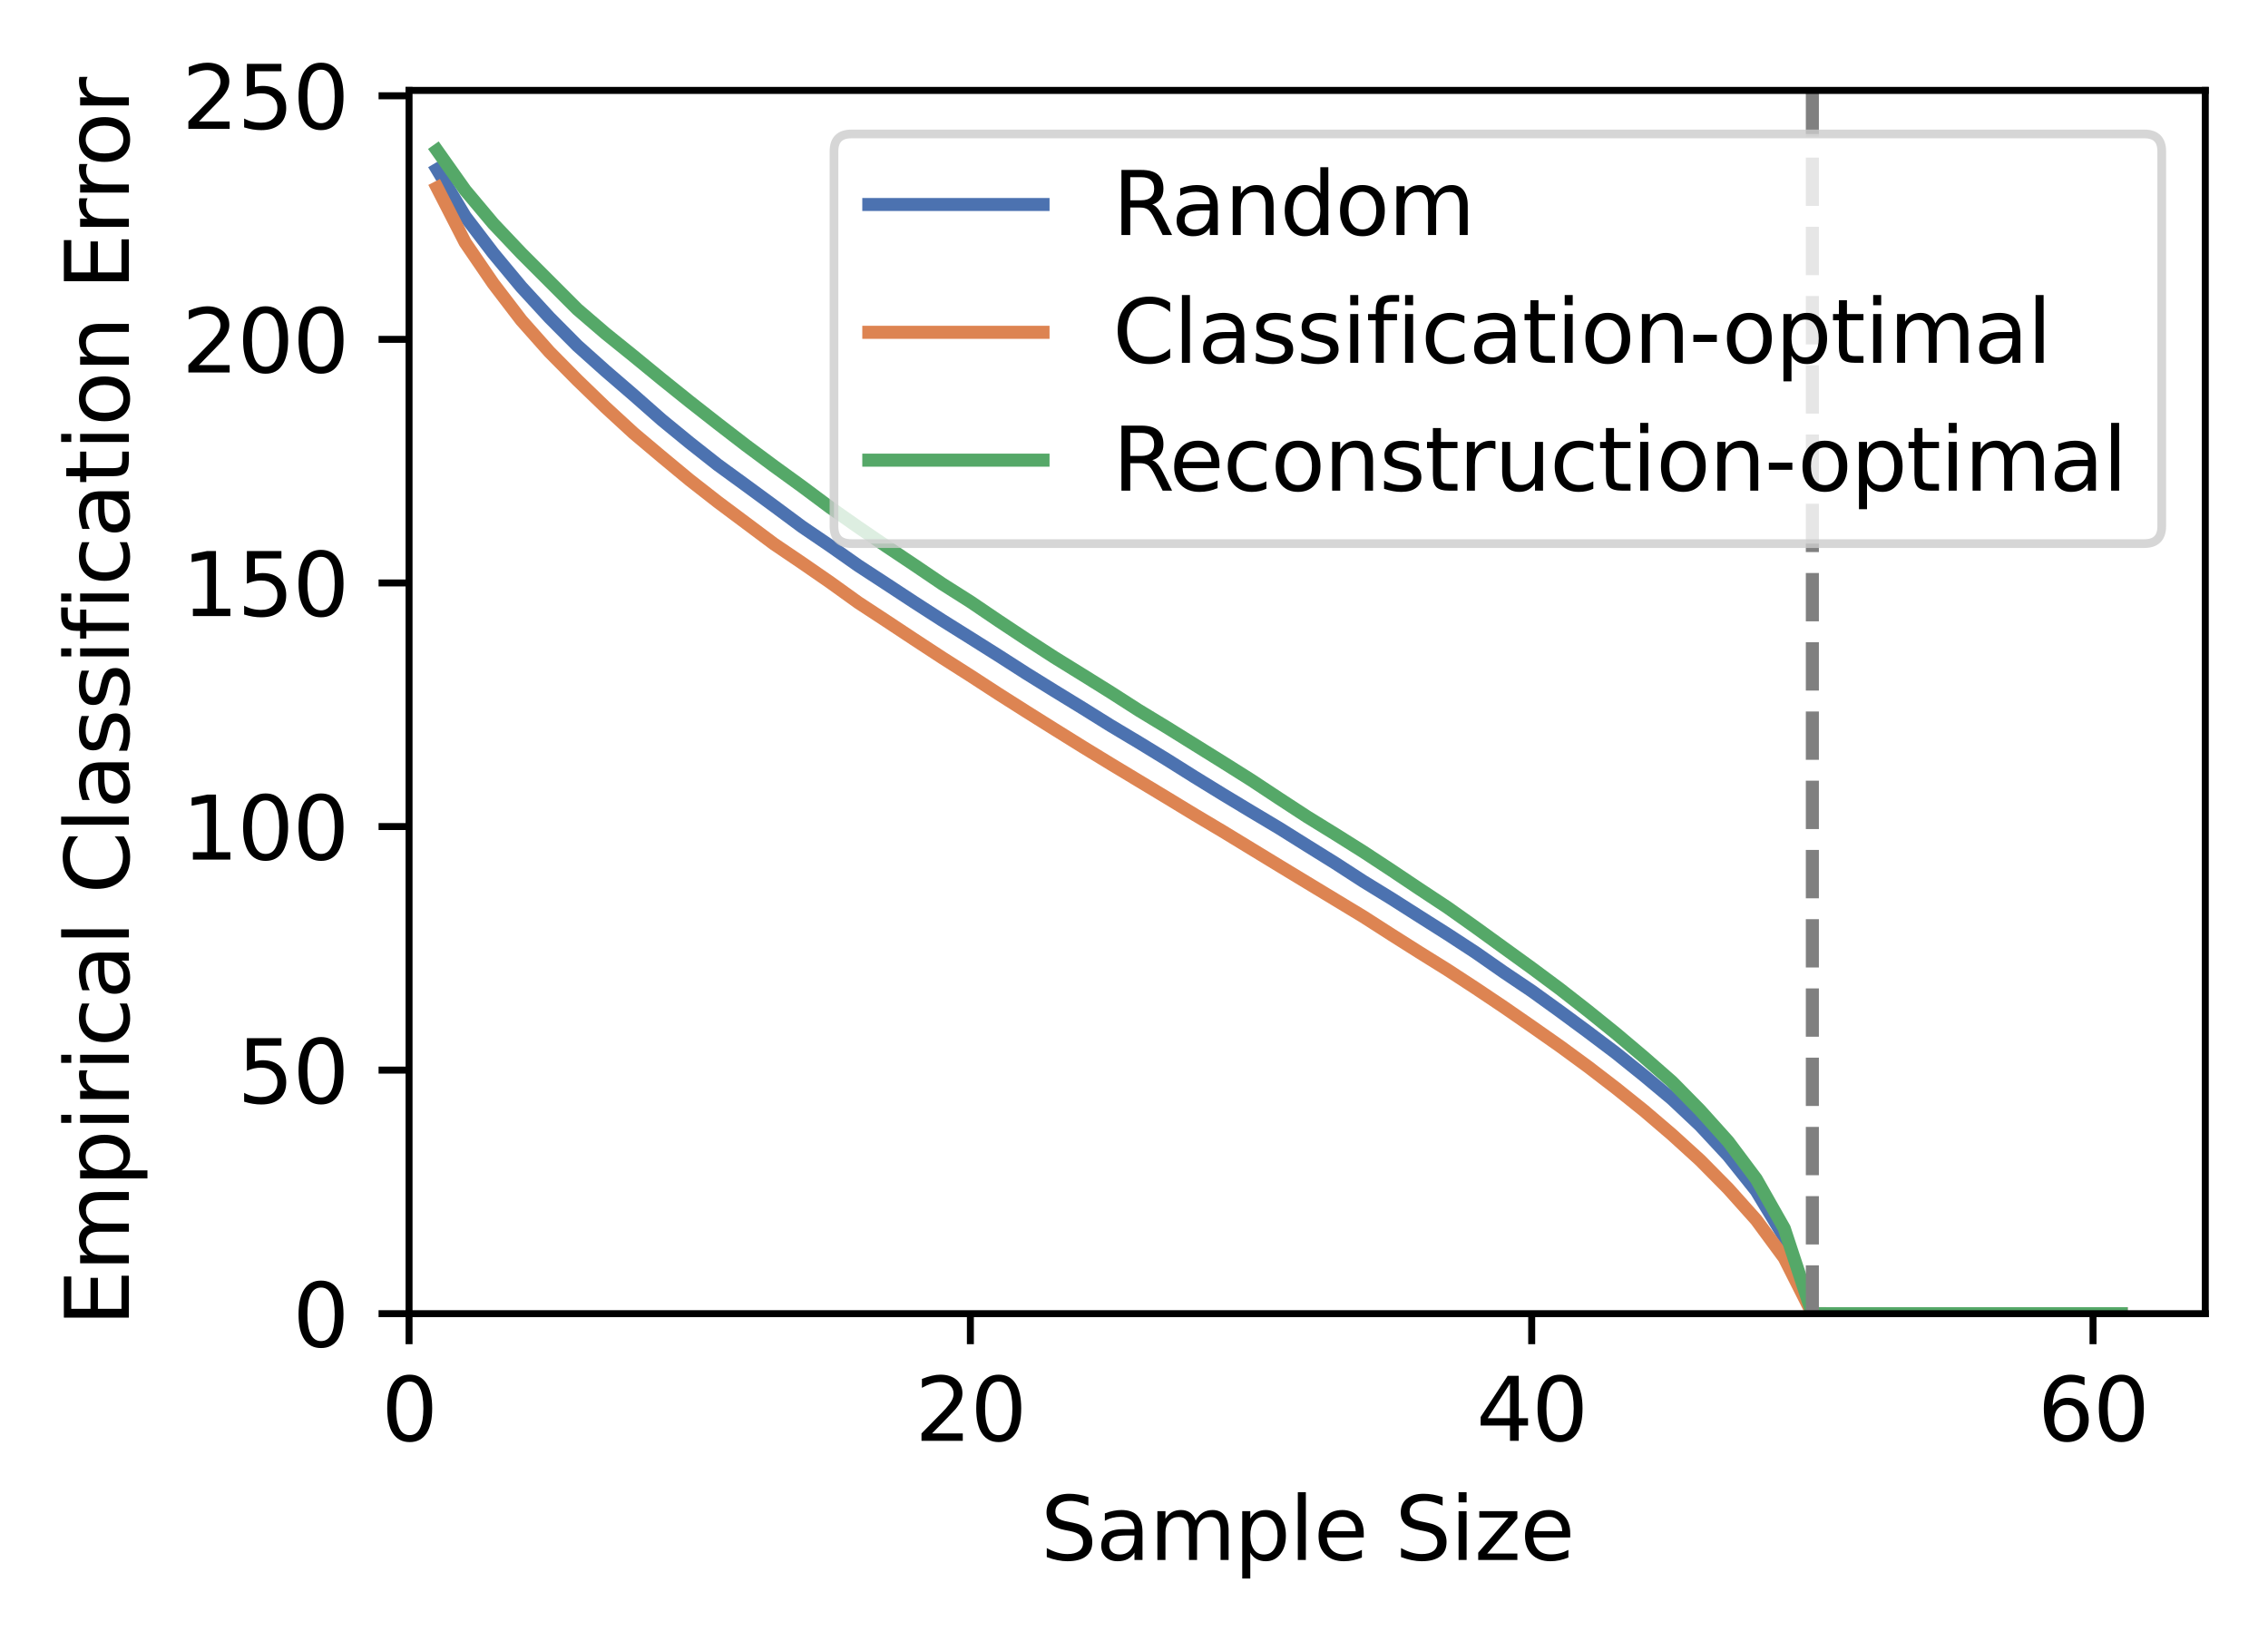 <?xml version="1.0" encoding="utf-8" standalone="no"?>
<!DOCTYPE svg PUBLIC "-//W3C//DTD SVG 1.1//EN"
  "http://www.w3.org/Graphics/SVG/1.1/DTD/svg11.dtd">
<svg xmlns:xlink="http://www.w3.org/1999/xlink" width="260.4pt" height="188.4pt" viewBox="0 0 260.4 188.4" xmlns="http://www.w3.org/2000/svg" version="1.1">
 <defs>
  <style type="text/css">*{stroke-linejoin: round; stroke-linecap: butt}</style>
 </defs>
 <g id="figure_1">
  <g id="patch_1">
   <path d="M 0 188.4 
L 260.4 188.4 
L 260.4 0 
L 0 0 
z
" style="fill: #ffffff"/>
  </g>
  <g id="axes_1">
   <g id="patch_2">
    <path d="M 46.966 150.843 
L 253.2 150.843 
L 253.2 10.382 
L 46.966 10.382 
z
" style="fill: #ffffff"/>
   </g>
   <g id="PolyCollection_1">
    <defs>
     <path id="m48e480697e" d="M 50.188 -169.175 
L 50.188 -168.713 
L 53.41 -163.327 
L 56.633 -159.1 
L 59.855 -155.198 
L 63.078 -151.7 
L 66.3 -148.459 
L 69.522 -145.587 
L 72.745 -142.789 
L 75.967 -139.954 
L 79.19 -137.327 
L 82.412 -134.776 
L 85.634 -132.429 
L 88.857 -130.074 
L 92.079 -127.685 
L 95.302 -125.487 
L 98.524 -123.225 
L 101.747 -121.12 
L 104.969 -119.012 
L 108.191 -116.933 
L 111.414 -114.897 
L 114.636 -112.905 
L 117.859 -110.827 
L 121.081 -108.829 
L 124.303 -106.856 
L 127.526 -104.847 
L 130.748 -102.922 
L 133.971 -100.94 
L 137.193 -98.937 
L 140.415 -96.943 
L 143.638 -94.987 
L 146.86 -93.09 
L 150.083 -91.069 
L 153.305 -89.061 
L 156.527 -86.988 
L 159.75 -85.001 
L 162.972 -82.944 
L 166.195 -80.907 
L 169.417 -78.807 
L 172.639 -76.572 
L 175.862 -74.397 
L 179.084 -72.078 
L 182.307 -69.702 
L 185.529 -67.261 
L 188.751 -64.676 
L 191.974 -61.996 
L 195.196 -58.962 
L 198.419 -55.499 
L 201.641 -51.474 
L 204.863 -46.192 
L 208.086 -37.557 
L 211.308 -37.557 
L 214.531 -37.556 
L 217.753 -37.556 
L 220.975 -37.556 
L 224.198 -37.556 
L 227.42 -37.556 
L 230.643 -37.556 
L 233.865 -37.556 
L 237.087 -37.556 
L 240.31 -37.556 
L 243.532 -37.556 
L 243.532 -37.557 
L 243.532 -37.557 
L 240.31 -37.557 
L 237.087 -37.557 
L 233.865 -37.557 
L 230.643 -37.556 
L 227.42 -37.557 
L 224.198 -37.557 
L 220.975 -37.557 
L 217.753 -37.557 
L 214.531 -37.557 
L 211.308 -37.557 
L 208.086 -37.558 
L 204.863 -46.509 
L 201.641 -51.862 
L 198.419 -55.905 
L 195.196 -59.379 
L 191.974 -62.43 
L 188.751 -65.099 
L 185.529 -67.695 
L 182.307 -70.14 
L 179.084 -72.506 
L 175.862 -74.829 
L 172.639 -77.008 
L 169.417 -79.248 
L 166.195 -81.352 
L 162.972 -83.395 
L 159.75 -85.451 
L 156.527 -87.435 
L 153.305 -89.521 
L 150.083 -91.532 
L 146.86 -93.536 
L 143.638 -95.481 
L 140.415 -97.409 
L 137.193 -99.386 
L 133.971 -101.425 
L 130.748 -103.38 
L 127.526 -105.33 
L 124.303 -107.316 
L 121.081 -109.298 
L 117.859 -111.292 
L 114.636 -113.391 
L 111.414 -115.395 
L 108.191 -117.414 
L 104.969 -119.48 
L 101.747 -121.593 
L 98.524 -123.696 
L 95.302 -125.976 
L 92.079 -128.162 
L 88.857 -130.535 
L 85.634 -132.916 
L 82.412 -135.266 
L 79.19 -137.805 
L 75.967 -140.452 
L 72.745 -143.282 
L 69.522 -146.071 
L 66.3 -148.941 
L 63.078 -152.188 
L 59.855 -155.667 
L 56.633 -159.587 
L 53.41 -163.78 
L 50.188 -169.175 
z
" style="stroke: #4c72b0; stroke-opacity: 0.2"/>
    </defs>
    <g clip-path="url(#p2a3c94215e)">
     <use xlink:href="#m48e480697e" x="0" y="188.4" style="fill: #4c72b0; fill-opacity: 0.2; stroke: #4c72b0; stroke-opacity: 0.2"/>
    </g>
   </g>
   <g id="PolyCollection_2">
    <defs>
     <path id="md5aa6b4657" d="M 50.188 -167.068 
L 50.188 -166.58 
L 53.41 -160.298 
L 56.633 -155.584 
L 59.855 -151.356 
L 63.078 -147.74 
L 66.3 -144.496 
L 69.522 -141.39 
L 72.745 -138.413 
L 75.967 -135.714 
L 79.19 -133.048 
L 82.412 -130.511 
L 85.634 -128.097 
L 88.857 -125.7 
L 92.079 -123.503 
L 95.302 -121.313 
L 98.524 -118.93 
L 101.747 -116.869 
L 104.969 -114.745 
L 108.191 -112.618 
L 111.414 -110.577 
L 114.636 -108.508 
L 117.859 -106.433 
L 121.081 -104.405 
L 124.303 -102.419 
L 127.526 -100.445 
L 130.748 -98.52 
L 133.971 -96.567 
L 137.193 -94.606 
L 140.415 -92.685 
L 143.638 -90.731 
L 146.86 -88.771 
L 150.083 -86.819 
L 153.305 -84.892 
L 156.527 -82.929 
L 159.75 -80.866 
L 162.972 -78.842 
L 166.195 -76.844 
L 169.417 -74.719 
L 172.639 -72.583 
L 175.862 -70.352 
L 179.084 -68.077 
L 182.307 -65.739 
L 185.529 -63.258 
L 188.751 -60.692 
L 191.974 -57.936 
L 195.196 -55.011 
L 198.419 -51.755 
L 201.641 -48.181 
L 204.863 -43.832 
L 208.086 -37.559 
L 211.308 -37.557 
L 214.531 -37.556 
L 217.753 -37.556 
L 220.975 -37.556 
L 224.198 -37.556 
L 227.42 -37.556 
L 230.643 -37.556 
L 233.865 -37.556 
L 237.087 -37.556 
L 240.31 -37.556 
L 243.532 -37.556 
L 243.532 -37.557 
L 243.532 -37.557 
L 240.31 -37.557 
L 237.087 -37.557 
L 233.865 -37.557 
L 230.643 -37.557 
L 227.42 -37.557 
L 224.198 -37.557 
L 220.975 -37.557 
L 217.753 -37.557 
L 214.531 -37.557 
L 211.308 -37.558 
L 208.086 -37.561 
L 204.863 -44.079 
L 201.641 -48.471 
L 198.419 -52.085 
L 195.196 -55.35 
L 191.974 -58.286 
L 188.751 -61.064 
L 185.529 -63.653 
L 182.307 -66.134 
L 179.084 -68.467 
L 175.862 -70.757 
L 172.639 -72.979 
L 169.417 -75.117 
L 166.195 -77.224 
L 162.972 -79.25 
L 159.75 -81.299 
L 156.527 -83.37 
L 153.305 -85.301 
L 150.083 -87.252 
L 146.86 -89.213 
L 143.638 -91.175 
L 140.415 -93.167 
L 137.193 -95.062 
L 133.971 -97.03 
L 130.748 -98.966 
L 127.526 -100.892 
L 124.303 -102.874 
L 121.081 -104.889 
L 117.859 -106.928 
L 114.636 -108.974 
L 111.414 -111.059 
L 108.191 -113.121 
L 104.969 -115.222 
L 101.747 -117.345 
L 98.524 -119.466 
L 95.302 -121.782 
L 92.079 -123.997 
L 88.857 -126.192 
L 85.634 -128.592 
L 82.412 -131.01 
L 79.19 -133.544 
L 75.967 -136.215 
L 72.745 -138.908 
L 69.522 -141.878 
L 66.3 -145.003 
L 63.078 -148.238 
L 59.855 -151.9 
L 56.633 -156.074 
L 53.41 -160.791 
L 50.188 -167.068 
z
" style="stroke: #dd8452; stroke-opacity: 0.2"/>
    </defs>
    <g clip-path="url(#p2a3c94215e)">
     <use xlink:href="#md5aa6b4657" x="0" y="188.4" style="fill: #dd8452; fill-opacity: 0.2; stroke: #dd8452; stroke-opacity: 0.2"/>
    </g>
   </g>
   <g id="PolyCollection_3">
    <defs>
     <path id="mf6cb574f93" d="M 50.188 -171.328 
L 50.188 -170.918 
L 53.41 -166.351 
L 56.633 -162.493 
L 59.855 -159.11 
L 63.078 -155.88 
L 66.3 -152.644 
L 69.522 -149.892 
L 72.745 -147.283 
L 75.967 -144.643 
L 79.19 -142.057 
L 82.412 -139.522 
L 85.634 -137.045 
L 88.857 -134.661 
L 92.079 -132.322 
L 95.302 -129.913 
L 98.524 -127.657 
L 101.747 -125.449 
L 104.969 -123.31 
L 108.191 -121.137 
L 111.414 -119.076 
L 114.636 -116.884 
L 117.859 -114.763 
L 121.081 -112.684 
L 124.303 -110.681 
L 127.526 -108.656 
L 130.748 -106.585 
L 133.971 -104.637 
L 137.193 -102.643 
L 140.415 -100.644 
L 143.638 -98.614 
L 146.86 -96.494 
L 150.083 -94.375 
L 153.305 -92.385 
L 156.527 -90.39 
L 159.75 -88.253 
L 162.972 -86.092 
L 166.195 -83.965 
L 169.417 -81.675 
L 172.639 -79.337 
L 175.862 -77.019 
L 179.084 -74.624 
L 182.307 -72.115 
L 185.529 -69.519 
L 188.751 -66.787 
L 191.974 -63.967 
L 195.196 -60.701 
L 198.419 -57.115 
L 201.641 -52.839 
L 204.863 -47.17 
L 208.086 -37.556 
L 211.308 -37.556 
L 214.531 -37.556 
L 217.753 -37.556 
L 220.975 -37.556 
L 224.198 -37.556 
L 227.42 -37.556 
L 230.643 -37.556 
L 233.865 -37.556 
L 237.087 -37.556 
L 240.31 -37.556 
L 243.532 -37.556 
L 243.532 -37.557 
L 243.532 -37.557 
L 240.31 -37.557 
L 237.087 -37.557 
L 233.865 -37.557 
L 230.643 -37.557 
L 227.42 -37.557 
L 224.198 -37.557 
L 220.975 -37.557 
L 217.753 -37.557 
L 214.531 -37.557 
L 211.308 -37.557 
L 208.086 -37.556 
L 204.863 -47.523 
L 201.641 -53.23 
L 198.419 -57.552 
L 195.196 -61.134 
L 191.974 -64.413 
L 188.751 -67.231 
L 185.529 -69.952 
L 182.307 -72.583 
L 179.084 -75.087 
L 175.862 -77.491 
L 172.639 -79.816 
L 169.417 -82.14 
L 166.195 -84.426 
L 162.972 -86.545 
L 159.75 -88.707 
L 156.527 -90.837 
L 153.305 -92.841 
L 150.083 -94.846 
L 146.86 -96.963 
L 143.638 -99.098 
L 140.415 -101.107 
L 137.193 -103.12 
L 133.971 -105.118 
L 130.748 -107.076 
L 127.526 -109.131 
L 124.303 -111.136 
L 121.081 -113.127 
L 117.859 -115.219 
L 114.636 -117.367 
L 111.414 -119.529 
L 108.191 -121.589 
L 104.969 -123.749 
L 101.747 -125.906 
L 98.524 -128.106 
L 95.302 -130.353 
L 92.079 -132.773 
L 88.857 -135.096 
L 85.634 -137.496 
L 82.412 -139.981 
L 79.19 -142.496 
L 75.967 -145.089 
L 72.745 -147.713 
L 69.522 -150.323 
L 66.3 -153.085 
L 63.078 -156.306 
L 59.855 -159.535 
L 56.633 -162.946 
L 53.41 -166.778 
L 50.188 -171.328 
z
" style="stroke: #55a868; stroke-opacity: 0.2"/>
    </defs>
    <g clip-path="url(#p2a3c94215e)">
     <use xlink:href="#mf6cb574f93" x="0" y="188.4" style="fill: #55a868; fill-opacity: 0.2; stroke: #55a868; stroke-opacity: 0.2"/>
    </g>
   </g>
   <g id="matplotlib.axis_1">
    <g id="xtick_1">
     <g id="line2d_1">
      <defs>
       <path id="m66ef910f2a" d="M 0 0 
L 0 3.5 
" style="stroke: #000000; stroke-width: 0.8"/>
      </defs>
      <g>
       <use xlink:href="#m66ef910f2a" x="46.966" y="150.843" style="stroke: #000000; stroke-width: 0.8"/>
      </g>
     </g>
     <g id="text_1">
      <!-- 0 -->
      <g transform="translate(43.784 165.442) scale(0.1 -0.1)">
       <defs>
        <path id="DejaVuSans-30" d="M 2034 4250 
Q 1547 4250 1301 3770 
Q 1056 3291 1056 2328 
Q 1056 1369 1301 889 
Q 1547 409 2034 409 
Q 2525 409 2770 889 
Q 3016 1369 3016 2328 
Q 3016 3291 2770 3770 
Q 2525 4250 2034 4250 
z
M 2034 4750 
Q 2819 4750 3233 4129 
Q 3647 3509 3647 2328 
Q 3647 1150 3233 529 
Q 2819 -91 2034 -91 
Q 1250 -91 836 529 
Q 422 1150 422 2328 
Q 422 3509 836 4129 
Q 1250 4750 2034 4750 
z
" transform="scale(0.016)"/>
       </defs>
       <use xlink:href="#DejaVuSans-30"/>
      </g>
     </g>
    </g>
    <g id="xtick_2">
     <g id="line2d_2">
      <g>
       <use xlink:href="#m66ef910f2a" x="111.414" y="150.843" style="stroke: #000000; stroke-width: 0.8"/>
      </g>
     </g>
     <g id="text_2">
      <!-- 20 -->
      <g transform="translate(105.051 165.442) scale(0.1 -0.1)">
       <defs>
        <path id="DejaVuSans-32" d="M 1228 531 
L 3431 531 
L 3431 0 
L 469 0 
L 469 531 
Q 828 903 1448 1529 
Q 2069 2156 2228 2338 
Q 2531 2678 2651 2914 
Q 2772 3150 2772 3378 
Q 2772 3750 2511 3984 
Q 2250 4219 1831 4219 
Q 1534 4219 1204 4116 
Q 875 4013 500 3803 
L 500 4441 
Q 881 4594 1212 4672 
Q 1544 4750 1819 4750 
Q 2544 4750 2975 4387 
Q 3406 4025 3406 3419 
Q 3406 3131 3298 2873 
Q 3191 2616 2906 2266 
Q 2828 2175 2409 1742 
Q 1991 1309 1228 531 
z
" transform="scale(0.016)"/>
       </defs>
       <use xlink:href="#DejaVuSans-32"/>
       <use xlink:href="#DejaVuSans-30" x="63.623"/>
      </g>
     </g>
    </g>
    <g id="xtick_3">
     <g id="line2d_3">
      <g>
       <use xlink:href="#m66ef910f2a" x="175.862" y="150.843" style="stroke: #000000; stroke-width: 0.8"/>
      </g>
     </g>
     <g id="text_3">
      <!-- 40 -->
      <g transform="translate(169.499 165.442) scale(0.1 -0.1)">
       <defs>
        <path id="DejaVuSans-34" d="M 2419 4116 
L 825 1625 
L 2419 1625 
L 2419 4116 
z
M 2253 4666 
L 3047 4666 
L 3047 1625 
L 3713 1625 
L 3713 1100 
L 3047 1100 
L 3047 0 
L 2419 0 
L 2419 1100 
L 313 1100 
L 313 1709 
L 2253 4666 
z
" transform="scale(0.016)"/>
       </defs>
       <use xlink:href="#DejaVuSans-34"/>
       <use xlink:href="#DejaVuSans-30" x="63.623"/>
      </g>
     </g>
    </g>
    <g id="xtick_4">
     <g id="line2d_4">
      <g>
       <use xlink:href="#m66ef910f2a" x="240.31" y="150.843" style="stroke: #000000; stroke-width: 0.8"/>
      </g>
     </g>
     <g id="text_4">
      <!-- 60 -->
      <g transform="translate(233.947 165.442) scale(0.1 -0.1)">
       <defs>
        <path id="DejaVuSans-36" d="M 2113 2584 
Q 1688 2584 1439 2293 
Q 1191 2003 1191 1497 
Q 1191 994 1439 701 
Q 1688 409 2113 409 
Q 2538 409 2786 701 
Q 3034 994 3034 1497 
Q 3034 2003 2786 2293 
Q 2538 2584 2113 2584 
z
M 3366 4563 
L 3366 3988 
Q 3128 4100 2886 4159 
Q 2644 4219 2406 4219 
Q 1781 4219 1451 3797 
Q 1122 3375 1075 2522 
Q 1259 2794 1537 2939 
Q 1816 3084 2150 3084 
Q 2853 3084 3261 2657 
Q 3669 2231 3669 1497 
Q 3669 778 3244 343 
Q 2819 -91 2113 -91 
Q 1303 -91 875 529 
Q 447 1150 447 2328 
Q 447 3434 972 4092 
Q 1497 4750 2381 4750 
Q 2619 4750 2861 4703 
Q 3103 4656 3366 4563 
z
" transform="scale(0.016)"/>
       </defs>
       <use xlink:href="#DejaVuSans-36"/>
       <use xlink:href="#DejaVuSans-30" x="63.623"/>
      </g>
     </g>
    </g>
    <g id="text_5">
     <!-- Sample Size -->
     <g transform="translate(119.481 179.12) scale(0.1 -0.1)">
      <defs>
       <path id="DejaVuSans-53" d="M 3425 4513 
L 3425 3897 
Q 3066 4069 2747 4153 
Q 2428 4238 2131 4238 
Q 1616 4238 1336 4038 
Q 1056 3838 1056 3469 
Q 1056 3159 1242 3001 
Q 1428 2844 1947 2747 
L 2328 2669 
Q 3034 2534 3370 2195 
Q 3706 1856 3706 1288 
Q 3706 609 3251 259 
Q 2797 -91 1919 -91 
Q 1588 -91 1214 -16 
Q 841 59 441 206 
L 441 856 
Q 825 641 1194 531 
Q 1563 422 1919 422 
Q 2459 422 2753 634 
Q 3047 847 3047 1241 
Q 3047 1584 2836 1778 
Q 2625 1972 2144 2069 
L 1759 2144 
Q 1053 2284 737 2584 
Q 422 2884 422 3419 
Q 422 4038 858 4394 
Q 1294 4750 2059 4750 
Q 2388 4750 2728 4690 
Q 3069 4631 3425 4513 
z
" transform="scale(0.016)"/>
       <path id="DejaVuSans-61" d="M 2194 1759 
Q 1497 1759 1228 1600 
Q 959 1441 959 1056 
Q 959 750 1161 570 
Q 1363 391 1709 391 
Q 2188 391 2477 730 
Q 2766 1069 2766 1631 
L 2766 1759 
L 2194 1759 
z
M 3341 1997 
L 3341 0 
L 2766 0 
L 2766 531 
Q 2569 213 2275 61 
Q 1981 -91 1556 -91 
Q 1019 -91 701 211 
Q 384 513 384 1019 
Q 384 1609 779 1909 
Q 1175 2209 1959 2209 
L 2766 2209 
L 2766 2266 
Q 2766 2663 2505 2880 
Q 2244 3097 1772 3097 
Q 1472 3097 1187 3025 
Q 903 2953 641 2809 
L 641 3341 
Q 956 3463 1253 3523 
Q 1550 3584 1831 3584 
Q 2591 3584 2966 3190 
Q 3341 2797 3341 1997 
z
" transform="scale(0.016)"/>
       <path id="DejaVuSans-6d" d="M 3328 2828 
Q 3544 3216 3844 3400 
Q 4144 3584 4550 3584 
Q 5097 3584 5394 3201 
Q 5691 2819 5691 2113 
L 5691 0 
L 5113 0 
L 5113 2094 
Q 5113 2597 4934 2840 
Q 4756 3084 4391 3084 
Q 3944 3084 3684 2787 
Q 3425 2491 3425 1978 
L 3425 0 
L 2847 0 
L 2847 2094 
Q 2847 2600 2669 2842 
Q 2491 3084 2119 3084 
Q 1678 3084 1418 2786 
Q 1159 2488 1159 1978 
L 1159 0 
L 581 0 
L 581 3500 
L 1159 3500 
L 1159 2956 
Q 1356 3278 1631 3431 
Q 1906 3584 2284 3584 
Q 2666 3584 2933 3390 
Q 3200 3197 3328 2828 
z
" transform="scale(0.016)"/>
       <path id="DejaVuSans-70" d="M 1159 525 
L 1159 -1331 
L 581 -1331 
L 581 3500 
L 1159 3500 
L 1159 2969 
Q 1341 3281 1617 3432 
Q 1894 3584 2278 3584 
Q 2916 3584 3314 3078 
Q 3713 2572 3713 1747 
Q 3713 922 3314 415 
Q 2916 -91 2278 -91 
Q 1894 -91 1617 61 
Q 1341 213 1159 525 
z
M 3116 1747 
Q 3116 2381 2855 2742 
Q 2594 3103 2138 3103 
Q 1681 3103 1420 2742 
Q 1159 2381 1159 1747 
Q 1159 1113 1420 752 
Q 1681 391 2138 391 
Q 2594 391 2855 752 
Q 3116 1113 3116 1747 
z
" transform="scale(0.016)"/>
       <path id="DejaVuSans-6c" d="M 603 4863 
L 1178 4863 
L 1178 0 
L 603 0 
L 603 4863 
z
" transform="scale(0.016)"/>
       <path id="DejaVuSans-65" d="M 3597 1894 
L 3597 1613 
L 953 1613 
Q 991 1019 1311 708 
Q 1631 397 2203 397 
Q 2534 397 2845 478 
Q 3156 559 3463 722 
L 3463 178 
Q 3153 47 2828 -22 
Q 2503 -91 2169 -91 
Q 1331 -91 842 396 
Q 353 884 353 1716 
Q 353 2575 817 3079 
Q 1281 3584 2069 3584 
Q 2775 3584 3186 3129 
Q 3597 2675 3597 1894 
z
M 3022 2063 
Q 3016 2534 2758 2815 
Q 2500 3097 2075 3097 
Q 1594 3097 1305 2825 
Q 1016 2553 972 2059 
L 3022 2063 
z
" transform="scale(0.016)"/>
       <path id="DejaVuSans-20" transform="scale(0.016)"/>
       <path id="DejaVuSans-69" d="M 603 3500 
L 1178 3500 
L 1178 0 
L 603 0 
L 603 3500 
z
M 603 4863 
L 1178 4863 
L 1178 4134 
L 603 4134 
L 603 4863 
z
" transform="scale(0.016)"/>
       <path id="DejaVuSans-7a" d="M 353 3500 
L 3084 3500 
L 3084 2975 
L 922 459 
L 3084 459 
L 3084 0 
L 275 0 
L 275 525 
L 2438 3041 
L 353 3041 
L 353 3500 
z
" transform="scale(0.016)"/>
      </defs>
      <use xlink:href="#DejaVuSans-53"/>
      <use xlink:href="#DejaVuSans-61" x="63.477"/>
      <use xlink:href="#DejaVuSans-6d" x="124.756"/>
      <use xlink:href="#DejaVuSans-70" x="222.168"/>
      <use xlink:href="#DejaVuSans-6c" x="285.645"/>
      <use xlink:href="#DejaVuSans-65" x="313.428"/>
      <use xlink:href="#DejaVuSans-20" x="374.951"/>
      <use xlink:href="#DejaVuSans-53" x="406.738"/>
      <use xlink:href="#DejaVuSans-69" x="470.215"/>
      <use xlink:href="#DejaVuSans-7a" x="497.998"/>
      <use xlink:href="#DejaVuSans-65" x="550.488"/>
     </g>
    </g>
   </g>
   <g id="matplotlib.axis_2">
    <g id="ytick_1">
     <g id="line2d_5">
      <defs>
       <path id="m6a62e2924d" d="M 0 0 
L -3.5 0 
" style="stroke: #000000; stroke-width: 0.8"/>
      </defs>
      <g>
       <use xlink:href="#m6a62e2924d" x="46.966" y="150.843" style="stroke: #000000; stroke-width: 0.8"/>
      </g>
     </g>
     <g id="text_6">
      <!-- 0 -->
      <g transform="translate(33.603 154.642) scale(0.1 -0.1)">
       <use xlink:href="#DejaVuSans-30"/>
      </g>
     </g>
    </g>
    <g id="ytick_2">
     <g id="line2d_6">
      <g>
       <use xlink:href="#m6a62e2924d" x="46.966" y="122.874" style="stroke: #000000; stroke-width: 0.8"/>
      </g>
     </g>
     <g id="text_7">
      <!-- 50 -->
      <g transform="translate(27.241 126.674) scale(0.1 -0.1)">
       <defs>
        <path id="DejaVuSans-35" d="M 691 4666 
L 3169 4666 
L 3169 4134 
L 1269 4134 
L 1269 2991 
Q 1406 3038 1543 3061 
Q 1681 3084 1819 3084 
Q 2600 3084 3056 2656 
Q 3513 2228 3513 1497 
Q 3513 744 3044 326 
Q 2575 -91 1722 -91 
Q 1428 -91 1123 -41 
Q 819 9 494 109 
L 494 744 
Q 775 591 1075 516 
Q 1375 441 1709 441 
Q 2250 441 2565 725 
Q 2881 1009 2881 1497 
Q 2881 1984 2565 2268 
Q 2250 2553 1709 2553 
Q 1456 2553 1204 2497 
Q 953 2441 691 2322 
L 691 4666 
z
" transform="scale(0.016)"/>
       </defs>
       <use xlink:href="#DejaVuSans-35"/>
       <use xlink:href="#DejaVuSans-30" x="63.623"/>
      </g>
     </g>
    </g>
    <g id="ytick_3">
     <g id="line2d_7">
      <g>
       <use xlink:href="#m6a62e2924d" x="46.966" y="94.906" style="stroke: #000000; stroke-width: 0.8"/>
      </g>
     </g>
     <g id="text_8">
      <!-- 100 -->
      <g transform="translate(20.878 98.705) scale(0.1 -0.1)">
       <defs>
        <path id="DejaVuSans-31" d="M 794 531 
L 1825 531 
L 1825 4091 
L 703 3866 
L 703 4441 
L 1819 4666 
L 2450 4666 
L 2450 531 
L 3481 531 
L 3481 0 
L 794 0 
L 794 531 
z
" transform="scale(0.016)"/>
       </defs>
       <use xlink:href="#DejaVuSans-31"/>
       <use xlink:href="#DejaVuSans-30" x="63.623"/>
       <use xlink:href="#DejaVuSans-30" x="127.246"/>
      </g>
     </g>
    </g>
    <g id="ytick_4">
     <g id="line2d_8">
      <g>
       <use xlink:href="#m6a62e2924d" x="46.966" y="66.937" style="stroke: #000000; stroke-width: 0.8"/>
      </g>
     </g>
     <g id="text_9">
      <!-- 150 -->
      <g transform="translate(20.878 70.736) scale(0.1 -0.1)">
       <use xlink:href="#DejaVuSans-31"/>
       <use xlink:href="#DejaVuSans-35" x="63.623"/>
       <use xlink:href="#DejaVuSans-30" x="127.246"/>
      </g>
     </g>
    </g>
    <g id="ytick_5">
     <g id="line2d_9">
      <g>
       <use xlink:href="#m6a62e2924d" x="46.966" y="38.968" style="stroke: #000000; stroke-width: 0.8"/>
      </g>
     </g>
     <g id="text_10">
      <!-- 200 -->
      <g transform="translate(20.878 42.767) scale(0.1 -0.1)">
       <use xlink:href="#DejaVuSans-32"/>
       <use xlink:href="#DejaVuSans-30" x="63.623"/>
       <use xlink:href="#DejaVuSans-30" x="127.246"/>
      </g>
     </g>
    </g>
    <g id="ytick_6">
     <g id="line2d_10">
      <g>
       <use xlink:href="#m6a62e2924d" x="46.966" y="10.999" style="stroke: #000000; stroke-width: 0.8"/>
      </g>
     </g>
     <g id="text_11">
      <!-- 250 -->
      <g transform="translate(20.878 14.798) scale(0.1 -0.1)">
       <use xlink:href="#DejaVuSans-32"/>
       <use xlink:href="#DejaVuSans-35" x="63.623"/>
       <use xlink:href="#DejaVuSans-30" x="127.246"/>
      </g>
     </g>
    </g>
    <g id="text_12">
     <!-- Empirical Classification Error -->
     <g transform="translate(14.798 152.299) rotate(-90) scale(0.1 -0.1)">
      <defs>
       <path id="DejaVuSans-45" d="M 628 4666 
L 3578 4666 
L 3578 4134 
L 1259 4134 
L 1259 2753 
L 3481 2753 
L 3481 2222 
L 1259 2222 
L 1259 531 
L 3634 531 
L 3634 0 
L 628 0 
L 628 4666 
z
" transform="scale(0.016)"/>
       <path id="DejaVuSans-72" d="M 2631 2963 
Q 2534 3019 2420 3045 
Q 2306 3072 2169 3072 
Q 1681 3072 1420 2755 
Q 1159 2438 1159 1844 
L 1159 0 
L 581 0 
L 581 3500 
L 1159 3500 
L 1159 2956 
Q 1341 3275 1631 3429 
Q 1922 3584 2338 3584 
Q 2397 3584 2469 3576 
Q 2541 3569 2628 3553 
L 2631 2963 
z
" transform="scale(0.016)"/>
       <path id="DejaVuSans-63" d="M 3122 3366 
L 3122 2828 
Q 2878 2963 2633 3030 
Q 2388 3097 2138 3097 
Q 1578 3097 1268 2742 
Q 959 2388 959 1747 
Q 959 1106 1268 751 
Q 1578 397 2138 397 
Q 2388 397 2633 464 
Q 2878 531 3122 666 
L 3122 134 
Q 2881 22 2623 -34 
Q 2366 -91 2075 -91 
Q 1284 -91 818 406 
Q 353 903 353 1747 
Q 353 2603 823 3093 
Q 1294 3584 2113 3584 
Q 2378 3584 2631 3529 
Q 2884 3475 3122 3366 
z
" transform="scale(0.016)"/>
       <path id="DejaVuSans-43" d="M 4122 4306 
L 4122 3641 
Q 3803 3938 3442 4084 
Q 3081 4231 2675 4231 
Q 1875 4231 1450 3742 
Q 1025 3253 1025 2328 
Q 1025 1406 1450 917 
Q 1875 428 2675 428 
Q 3081 428 3442 575 
Q 3803 722 4122 1019 
L 4122 359 
Q 3791 134 3420 21 
Q 3050 -91 2638 -91 
Q 1578 -91 968 557 
Q 359 1206 359 2328 
Q 359 3453 968 4101 
Q 1578 4750 2638 4750 
Q 3056 4750 3426 4639 
Q 3797 4528 4122 4306 
z
" transform="scale(0.016)"/>
       <path id="DejaVuSans-73" d="M 2834 3397 
L 2834 2853 
Q 2591 2978 2328 3040 
Q 2066 3103 1784 3103 
Q 1356 3103 1142 2972 
Q 928 2841 928 2578 
Q 928 2378 1081 2264 
Q 1234 2150 1697 2047 
L 1894 2003 
Q 2506 1872 2764 1633 
Q 3022 1394 3022 966 
Q 3022 478 2636 193 
Q 2250 -91 1575 -91 
Q 1294 -91 989 -36 
Q 684 19 347 128 
L 347 722 
Q 666 556 975 473 
Q 1284 391 1588 391 
Q 1994 391 2212 530 
Q 2431 669 2431 922 
Q 2431 1156 2273 1281 
Q 2116 1406 1581 1522 
L 1381 1569 
Q 847 1681 609 1914 
Q 372 2147 372 2553 
Q 372 3047 722 3315 
Q 1072 3584 1716 3584 
Q 2034 3584 2315 3537 
Q 2597 3491 2834 3397 
z
" transform="scale(0.016)"/>
       <path id="DejaVuSans-66" d="M 2375 4863 
L 2375 4384 
L 1825 4384 
Q 1516 4384 1395 4259 
Q 1275 4134 1275 3809 
L 1275 3500 
L 2222 3500 
L 2222 3053 
L 1275 3053 
L 1275 0 
L 697 0 
L 697 3053 
L 147 3053 
L 147 3500 
L 697 3500 
L 697 3744 
Q 697 4328 969 4595 
Q 1241 4863 1831 4863 
L 2375 4863 
z
" transform="scale(0.016)"/>
       <path id="DejaVuSans-74" d="M 1172 4494 
L 1172 3500 
L 2356 3500 
L 2356 3053 
L 1172 3053 
L 1172 1153 
Q 1172 725 1289 603 
Q 1406 481 1766 481 
L 2356 481 
L 2356 0 
L 1766 0 
Q 1100 0 847 248 
Q 594 497 594 1153 
L 594 3053 
L 172 3053 
L 172 3500 
L 594 3500 
L 594 4494 
L 1172 4494 
z
" transform="scale(0.016)"/>
       <path id="DejaVuSans-6f" d="M 1959 3097 
Q 1497 3097 1228 2736 
Q 959 2375 959 1747 
Q 959 1119 1226 758 
Q 1494 397 1959 397 
Q 2419 397 2687 759 
Q 2956 1122 2956 1747 
Q 2956 2369 2687 2733 
Q 2419 3097 1959 3097 
z
M 1959 3584 
Q 2709 3584 3137 3096 
Q 3566 2609 3566 1747 
Q 3566 888 3137 398 
Q 2709 -91 1959 -91 
Q 1206 -91 779 398 
Q 353 888 353 1747 
Q 353 2609 779 3096 
Q 1206 3584 1959 3584 
z
" transform="scale(0.016)"/>
       <path id="DejaVuSans-6e" d="M 3513 2113 
L 3513 0 
L 2938 0 
L 2938 2094 
Q 2938 2591 2744 2837 
Q 2550 3084 2163 3084 
Q 1697 3084 1428 2787 
Q 1159 2491 1159 1978 
L 1159 0 
L 581 0 
L 581 3500 
L 1159 3500 
L 1159 2956 
Q 1366 3272 1645 3428 
Q 1925 3584 2291 3584 
Q 2894 3584 3203 3211 
Q 3513 2838 3513 2113 
z
" transform="scale(0.016)"/>
      </defs>
      <use xlink:href="#DejaVuSans-45"/>
      <use xlink:href="#DejaVuSans-6d" x="63.184"/>
      <use xlink:href="#DejaVuSans-70" x="160.596"/>
      <use xlink:href="#DejaVuSans-69" x="224.072"/>
      <use xlink:href="#DejaVuSans-72" x="251.855"/>
      <use xlink:href="#DejaVuSans-69" x="292.969"/>
      <use xlink:href="#DejaVuSans-63" x="320.752"/>
      <use xlink:href="#DejaVuSans-61" x="375.732"/>
      <use xlink:href="#DejaVuSans-6c" x="437.012"/>
      <use xlink:href="#DejaVuSans-20" x="464.795"/>
      <use xlink:href="#DejaVuSans-43" x="496.582"/>
      <use xlink:href="#DejaVuSans-6c" x="566.406"/>
      <use xlink:href="#DejaVuSans-61" x="594.189"/>
      <use xlink:href="#DejaVuSans-73" x="655.469"/>
      <use xlink:href="#DejaVuSans-73" x="707.568"/>
      <use xlink:href="#DejaVuSans-69" x="759.668"/>
      <use xlink:href="#DejaVuSans-66" x="787.451"/>
      <use xlink:href="#DejaVuSans-69" x="822.656"/>
      <use xlink:href="#DejaVuSans-63" x="850.439"/>
      <use xlink:href="#DejaVuSans-61" x="905.42"/>
      <use xlink:href="#DejaVuSans-74" x="966.699"/>
      <use xlink:href="#DejaVuSans-69" x="1005.908"/>
      <use xlink:href="#DejaVuSans-6f" x="1033.691"/>
      <use xlink:href="#DejaVuSans-6e" x="1094.873"/>
      <use xlink:href="#DejaVuSans-20" x="1158.252"/>
      <use xlink:href="#DejaVuSans-45" x="1190.039"/>
      <use xlink:href="#DejaVuSans-72" x="1253.223"/>
      <use xlink:href="#DejaVuSans-72" x="1292.586"/>
      <use xlink:href="#DejaVuSans-6f" x="1331.449"/>
      <use xlink:href="#DejaVuSans-72" x="1392.631"/>
     </g>
    </g>
   </g>
   <g id="line2d_11">
    <path d="M 50.188 19.46 
L 53.41 24.853 
L 56.633 29.075 
L 59.855 32.952 
L 63.078 36.458 
L 66.3 39.701 
L 69.522 42.584 
L 72.745 45.361 
L 75.967 48.2 
L 79.19 50.842 
L 82.412 53.38 
L 85.634 55.724 
L 88.857 58.09 
L 92.079 60.48 
L 95.302 62.672 
L 98.524 64.938 
L 101.747 67.04 
L 104.969 69.157 
L 108.191 71.23 
L 111.414 73.246 
L 114.636 75.276 
L 117.859 77.342 
L 121.081 79.339 
L 124.303 81.312 
L 127.526 83.321 
L 130.748 85.245 
L 133.971 87.216 
L 137.193 89.241 
L 140.415 91.221 
L 143.638 93.164 
L 146.86 95.087 
L 150.083 97.106 
L 153.305 99.109 
L 156.527 101.196 
L 159.75 103.175 
L 162.972 105.226 
L 166.195 107.265 
L 169.417 109.369 
L 172.639 111.618 
L 175.862 113.786 
L 179.084 116.108 
L 182.307 118.484 
L 185.529 120.913 
L 188.751 123.507 
L 191.974 126.194 
L 195.196 129.227 
L 198.419 132.694 
L 201.641 136.729 
L 204.863 142.047 
L 208.086 150.842 
L 211.308 150.843 
L 214.531 150.843 
L 217.753 150.843 
L 220.975 150.843 
L 224.198 150.843 
L 227.42 150.843 
L 230.643 150.843 
L 233.865 150.843 
L 237.087 150.843 
L 240.31 150.843 
L 243.532 150.843 
" clip-path="url(#p2a3c94215e)" style="fill: none; stroke: #4c72b0; stroke-width: 1.5; stroke-linecap: square"/>
   </g>
   <g id="line2d_12">
    <path d="M 50.188 21.558 
L 53.41 27.846 
L 56.633 32.56 
L 59.855 36.773 
L 63.078 40.402 
L 66.3 43.659 
L 69.522 46.769 
L 72.745 49.733 
L 75.967 52.446 
L 79.19 55.118 
L 82.412 57.636 
L 85.634 60.042 
L 88.857 62.453 
L 92.079 64.633 
L 95.302 66.86 
L 98.524 69.176 
L 101.747 71.289 
L 104.969 73.422 
L 108.191 75.531 
L 111.414 77.583 
L 114.636 79.677 
L 117.859 81.723 
L 121.081 83.742 
L 124.303 85.748 
L 127.526 87.716 
L 130.748 89.658 
L 133.971 91.6 
L 137.193 93.558 
L 140.415 95.475 
L 143.638 97.438 
L 146.86 99.4 
L 150.083 101.353 
L 153.305 103.302 
L 156.527 105.251 
L 159.75 107.319 
L 162.972 109.358 
L 166.195 111.363 
L 169.417 113.466 
L 172.639 115.625 
L 175.862 117.853 
L 179.084 120.113 
L 182.307 122.471 
L 185.529 124.947 
L 188.751 127.53 
L 191.974 130.285 
L 195.196 133.214 
L 198.419 136.477 
L 201.641 140.074 
L 204.863 144.445 
L 208.086 150.84 
L 211.308 150.842 
L 214.531 150.843 
L 217.753 150.843 
L 220.975 150.843 
L 224.198 150.843 
L 227.42 150.843 
L 230.643 150.843 
L 233.865 150.843 
L 237.087 150.843 
L 240.31 150.843 
L 243.532 150.843 
" clip-path="url(#p2a3c94215e)" style="fill: none; stroke: #dd8452; stroke-width: 1.5; stroke-linecap: square"/>
   </g>
   <g id="line2d_13">
    <path d="M 50.188 17.281 
L 53.41 21.836 
L 56.633 25.677 
L 59.855 29.078 
L 63.078 32.303 
L 66.3 35.523 
L 69.522 38.289 
L 72.745 40.889 
L 75.967 43.531 
L 79.19 46.121 
L 82.412 48.646 
L 85.634 51.129 
L 88.857 53.522 
L 92.079 55.858 
L 95.302 58.261 
L 98.524 60.522 
L 101.747 62.717 
L 104.969 64.869 
L 108.191 67.052 
L 111.414 69.093 
L 114.636 71.277 
L 117.859 73.414 
L 121.081 75.499 
L 124.303 77.49 
L 127.526 79.497 
L 130.748 81.564 
L 133.971 83.519 
L 137.193 85.525 
L 140.415 87.529 
L 143.638 89.558 
L 146.86 91.686 
L 150.083 93.79 
L 153.305 95.776 
L 156.527 97.8 
L 159.75 99.917 
L 162.972 102.075 
L 166.195 104.203 
L 169.417 106.487 
L 172.639 108.82 
L 175.862 111.151 
L 179.084 113.546 
L 182.307 116.064 
L 185.529 118.663 
L 188.751 121.386 
L 191.974 124.214 
L 195.196 127.485 
L 198.419 131.07 
L 201.641 135.374 
L 204.863 141.055 
L 208.086 150.843 
L 211.308 150.843 
L 214.531 150.843 
L 217.753 150.843 
L 220.975 150.843 
L 224.198 150.843 
L 227.42 150.843 
L 230.643 150.843 
L 233.865 150.843 
L 237.087 150.843 
L 240.31 150.843 
L 243.532 150.843 
" clip-path="url(#p2a3c94215e)" style="fill: none; stroke: #55a868; stroke-width: 1.5; stroke-linecap: square"/>
   </g>
   <g id="line2d_14"/>
   <g id="line2d_15"/>
   <g id="line2d_16"/>
   <g id="line2d_17">
    <path d="M 208.086 150.843 
L 208.086 10.382 
" clip-path="url(#p2a3c94215e)" style="fill: none; stroke-dasharray: 5.55,2.4; stroke-dashoffset: 0; stroke: #808080; stroke-width: 1.5"/>
   </g>
   <g id="patch_3">
    <path d="M 46.966 150.843 
L 46.966 10.382 
" style="fill: none; stroke: #000000; stroke-width: 0.8; stroke-linejoin: miter; stroke-linecap: square"/>
   </g>
   <g id="patch_4">
    <path d="M 253.2 150.843 
L 253.2 10.382 
" style="fill: none; stroke: #000000; stroke-width: 0.8; stroke-linejoin: miter; stroke-linecap: square"/>
   </g>
   <g id="patch_5">
    <path d="M 46.966 150.843 
L 253.2 150.843 
" style="fill: none; stroke: #000000; stroke-width: 0.8; stroke-linejoin: miter; stroke-linecap: square"/>
   </g>
   <g id="patch_6">
    <path d="M 46.966 10.382 
L 253.2 10.382 
" style="fill: none; stroke: #000000; stroke-width: 0.8; stroke-linejoin: miter; stroke-linecap: square"/>
   </g>
   <g id="legend_1">
    <g id="patch_7">
     <path d="M 97.754 62.417 
L 246.2 62.417 
Q 248.2 62.417 248.2 60.417 
L 248.2 17.382 
Q 248.2 15.382 246.2 15.382 
L 97.754 15.382 
Q 95.754 15.382 95.754 17.382 
L 95.754 60.417 
Q 95.754 62.417 97.754 62.417 
z
" style="fill: #ffffff; opacity: 0.8; stroke: #cccccc; stroke-linejoin: miter"/>
    </g>
    <g id="line2d_18">
     <path d="M 99.754 23.481 
L 109.754 23.481 
L 119.754 23.481 
" style="fill: none; stroke: #4c72b0; stroke-width: 1.5; stroke-linecap: square"/>
    </g>
    <g id="text_13">
     <!-- Random -->
     <g transform="translate(127.754 26.981) scale(0.1 -0.1)">
      <defs>
       <path id="DejaVuSans-52" d="M 2841 2188 
Q 3044 2119 3236 1894 
Q 3428 1669 3622 1275 
L 4263 0 
L 3584 0 
L 2988 1197 
Q 2756 1666 2539 1819 
Q 2322 1972 1947 1972 
L 1259 1972 
L 1259 0 
L 628 0 
L 628 4666 
L 2053 4666 
Q 2853 4666 3247 4331 
Q 3641 3997 3641 3322 
Q 3641 2881 3436 2590 
Q 3231 2300 2841 2188 
z
M 1259 4147 
L 1259 2491 
L 2053 2491 
Q 2509 2491 2742 2702 
Q 2975 2913 2975 3322 
Q 2975 3731 2742 3939 
Q 2509 4147 2053 4147 
L 1259 4147 
z
" transform="scale(0.016)"/>
       <path id="DejaVuSans-64" d="M 2906 2969 
L 2906 4863 
L 3481 4863 
L 3481 0 
L 2906 0 
L 2906 525 
Q 2725 213 2448 61 
Q 2172 -91 1784 -91 
Q 1150 -91 751 415 
Q 353 922 353 1747 
Q 353 2572 751 3078 
Q 1150 3584 1784 3584 
Q 2172 3584 2448 3432 
Q 2725 3281 2906 2969 
z
M 947 1747 
Q 947 1113 1208 752 
Q 1469 391 1925 391 
Q 2381 391 2643 752 
Q 2906 1113 2906 1747 
Q 2906 2381 2643 2742 
Q 2381 3103 1925 3103 
Q 1469 3103 1208 2742 
Q 947 2381 947 1747 
z
" transform="scale(0.016)"/>
      </defs>
      <use xlink:href="#DejaVuSans-52"/>
      <use xlink:href="#DejaVuSans-61" x="67.232"/>
      <use xlink:href="#DejaVuSans-6e" x="128.512"/>
      <use xlink:href="#DejaVuSans-64" x="191.891"/>
      <use xlink:href="#DejaVuSans-6f" x="255.367"/>
      <use xlink:href="#DejaVuSans-6d" x="316.549"/>
     </g>
    </g>
    <g id="line2d_19">
     <path d="M 99.754 38.159 
L 109.754 38.159 
L 119.754 38.159 
" style="fill: none; stroke: #dd8452; stroke-width: 1.5; stroke-linecap: square"/>
    </g>
    <g id="text_14">
     <!-- Classification-optimal -->
     <g transform="translate(127.754 41.659) scale(0.1 -0.1)">
      <defs>
       <path id="DejaVuSans-2d" d="M 313 2009 
L 1997 2009 
L 1997 1497 
L 313 1497 
L 313 2009 
z
" transform="scale(0.016)"/>
      </defs>
      <use xlink:href="#DejaVuSans-43"/>
      <use xlink:href="#DejaVuSans-6c" x="69.824"/>
      <use xlink:href="#DejaVuSans-61" x="97.607"/>
      <use xlink:href="#DejaVuSans-73" x="158.887"/>
      <use xlink:href="#DejaVuSans-73" x="210.986"/>
      <use xlink:href="#DejaVuSans-69" x="263.086"/>
      <use xlink:href="#DejaVuSans-66" x="290.869"/>
      <use xlink:href="#DejaVuSans-69" x="326.074"/>
      <use xlink:href="#DejaVuSans-63" x="353.857"/>
      <use xlink:href="#DejaVuSans-61" x="408.838"/>
      <use xlink:href="#DejaVuSans-74" x="470.117"/>
      <use xlink:href="#DejaVuSans-69" x="509.326"/>
      <use xlink:href="#DejaVuSans-6f" x="537.109"/>
      <use xlink:href="#DejaVuSans-6e" x="598.291"/>
      <use xlink:href="#DejaVuSans-2d" x="661.67"/>
      <use xlink:href="#DejaVuSans-6f" x="699.629"/>
      <use xlink:href="#DejaVuSans-70" x="760.811"/>
      <use xlink:href="#DejaVuSans-74" x="824.287"/>
      <use xlink:href="#DejaVuSans-69" x="863.496"/>
      <use xlink:href="#DejaVuSans-6d" x="891.279"/>
      <use xlink:href="#DejaVuSans-61" x="988.691"/>
      <use xlink:href="#DejaVuSans-6c" x="1049.971"/>
     </g>
    </g>
    <g id="line2d_20">
     <path d="M 99.754 52.837 
L 109.754 52.837 
L 119.754 52.837 
" style="fill: none; stroke: #55a868; stroke-width: 1.5; stroke-linecap: square"/>
    </g>
    <g id="text_15">
     <!-- Reconstruction-optimal -->
     <g transform="translate(127.754 56.337) scale(0.1 -0.1)">
      <defs>
       <path id="DejaVuSans-75" d="M 544 1381 
L 544 3500 
L 1119 3500 
L 1119 1403 
Q 1119 906 1312 657 
Q 1506 409 1894 409 
Q 2359 409 2629 706 
Q 2900 1003 2900 1516 
L 2900 3500 
L 3475 3500 
L 3475 0 
L 2900 0 
L 2900 538 
Q 2691 219 2414 64 
Q 2138 -91 1772 -91 
Q 1169 -91 856 284 
Q 544 659 544 1381 
z
M 1991 3584 
L 1991 3584 
z
" transform="scale(0.016)"/>
      </defs>
      <use xlink:href="#DejaVuSans-52"/>
      <use xlink:href="#DejaVuSans-65" x="64.982"/>
      <use xlink:href="#DejaVuSans-63" x="126.506"/>
      <use xlink:href="#DejaVuSans-6f" x="181.486"/>
      <use xlink:href="#DejaVuSans-6e" x="242.668"/>
      <use xlink:href="#DejaVuSans-73" x="306.047"/>
      <use xlink:href="#DejaVuSans-74" x="358.146"/>
      <use xlink:href="#DejaVuSans-72" x="397.355"/>
      <use xlink:href="#DejaVuSans-75" x="438.469"/>
      <use xlink:href="#DejaVuSans-63" x="501.848"/>
      <use xlink:href="#DejaVuSans-74" x="556.828"/>
      <use xlink:href="#DejaVuSans-69" x="596.037"/>
      <use xlink:href="#DejaVuSans-6f" x="623.82"/>
      <use xlink:href="#DejaVuSans-6e" x="685.002"/>
      <use xlink:href="#DejaVuSans-2d" x="748.381"/>
      <use xlink:href="#DejaVuSans-6f" x="786.34"/>
      <use xlink:href="#DejaVuSans-70" x="847.521"/>
      <use xlink:href="#DejaVuSans-74" x="910.998"/>
      <use xlink:href="#DejaVuSans-69" x="950.207"/>
      <use xlink:href="#DejaVuSans-6d" x="977.99"/>
      <use xlink:href="#DejaVuSans-61" x="1075.402"/>
      <use xlink:href="#DejaVuSans-6c" x="1136.682"/>
     </g>
    </g>
   </g>
  </g>
 </g>
 <defs>
  <clipPath id="p2a3c94215e">
   <rect x="46.966" y="10.382" width="206.234" height="140.461"/>
  </clipPath>
 </defs>
</svg>
